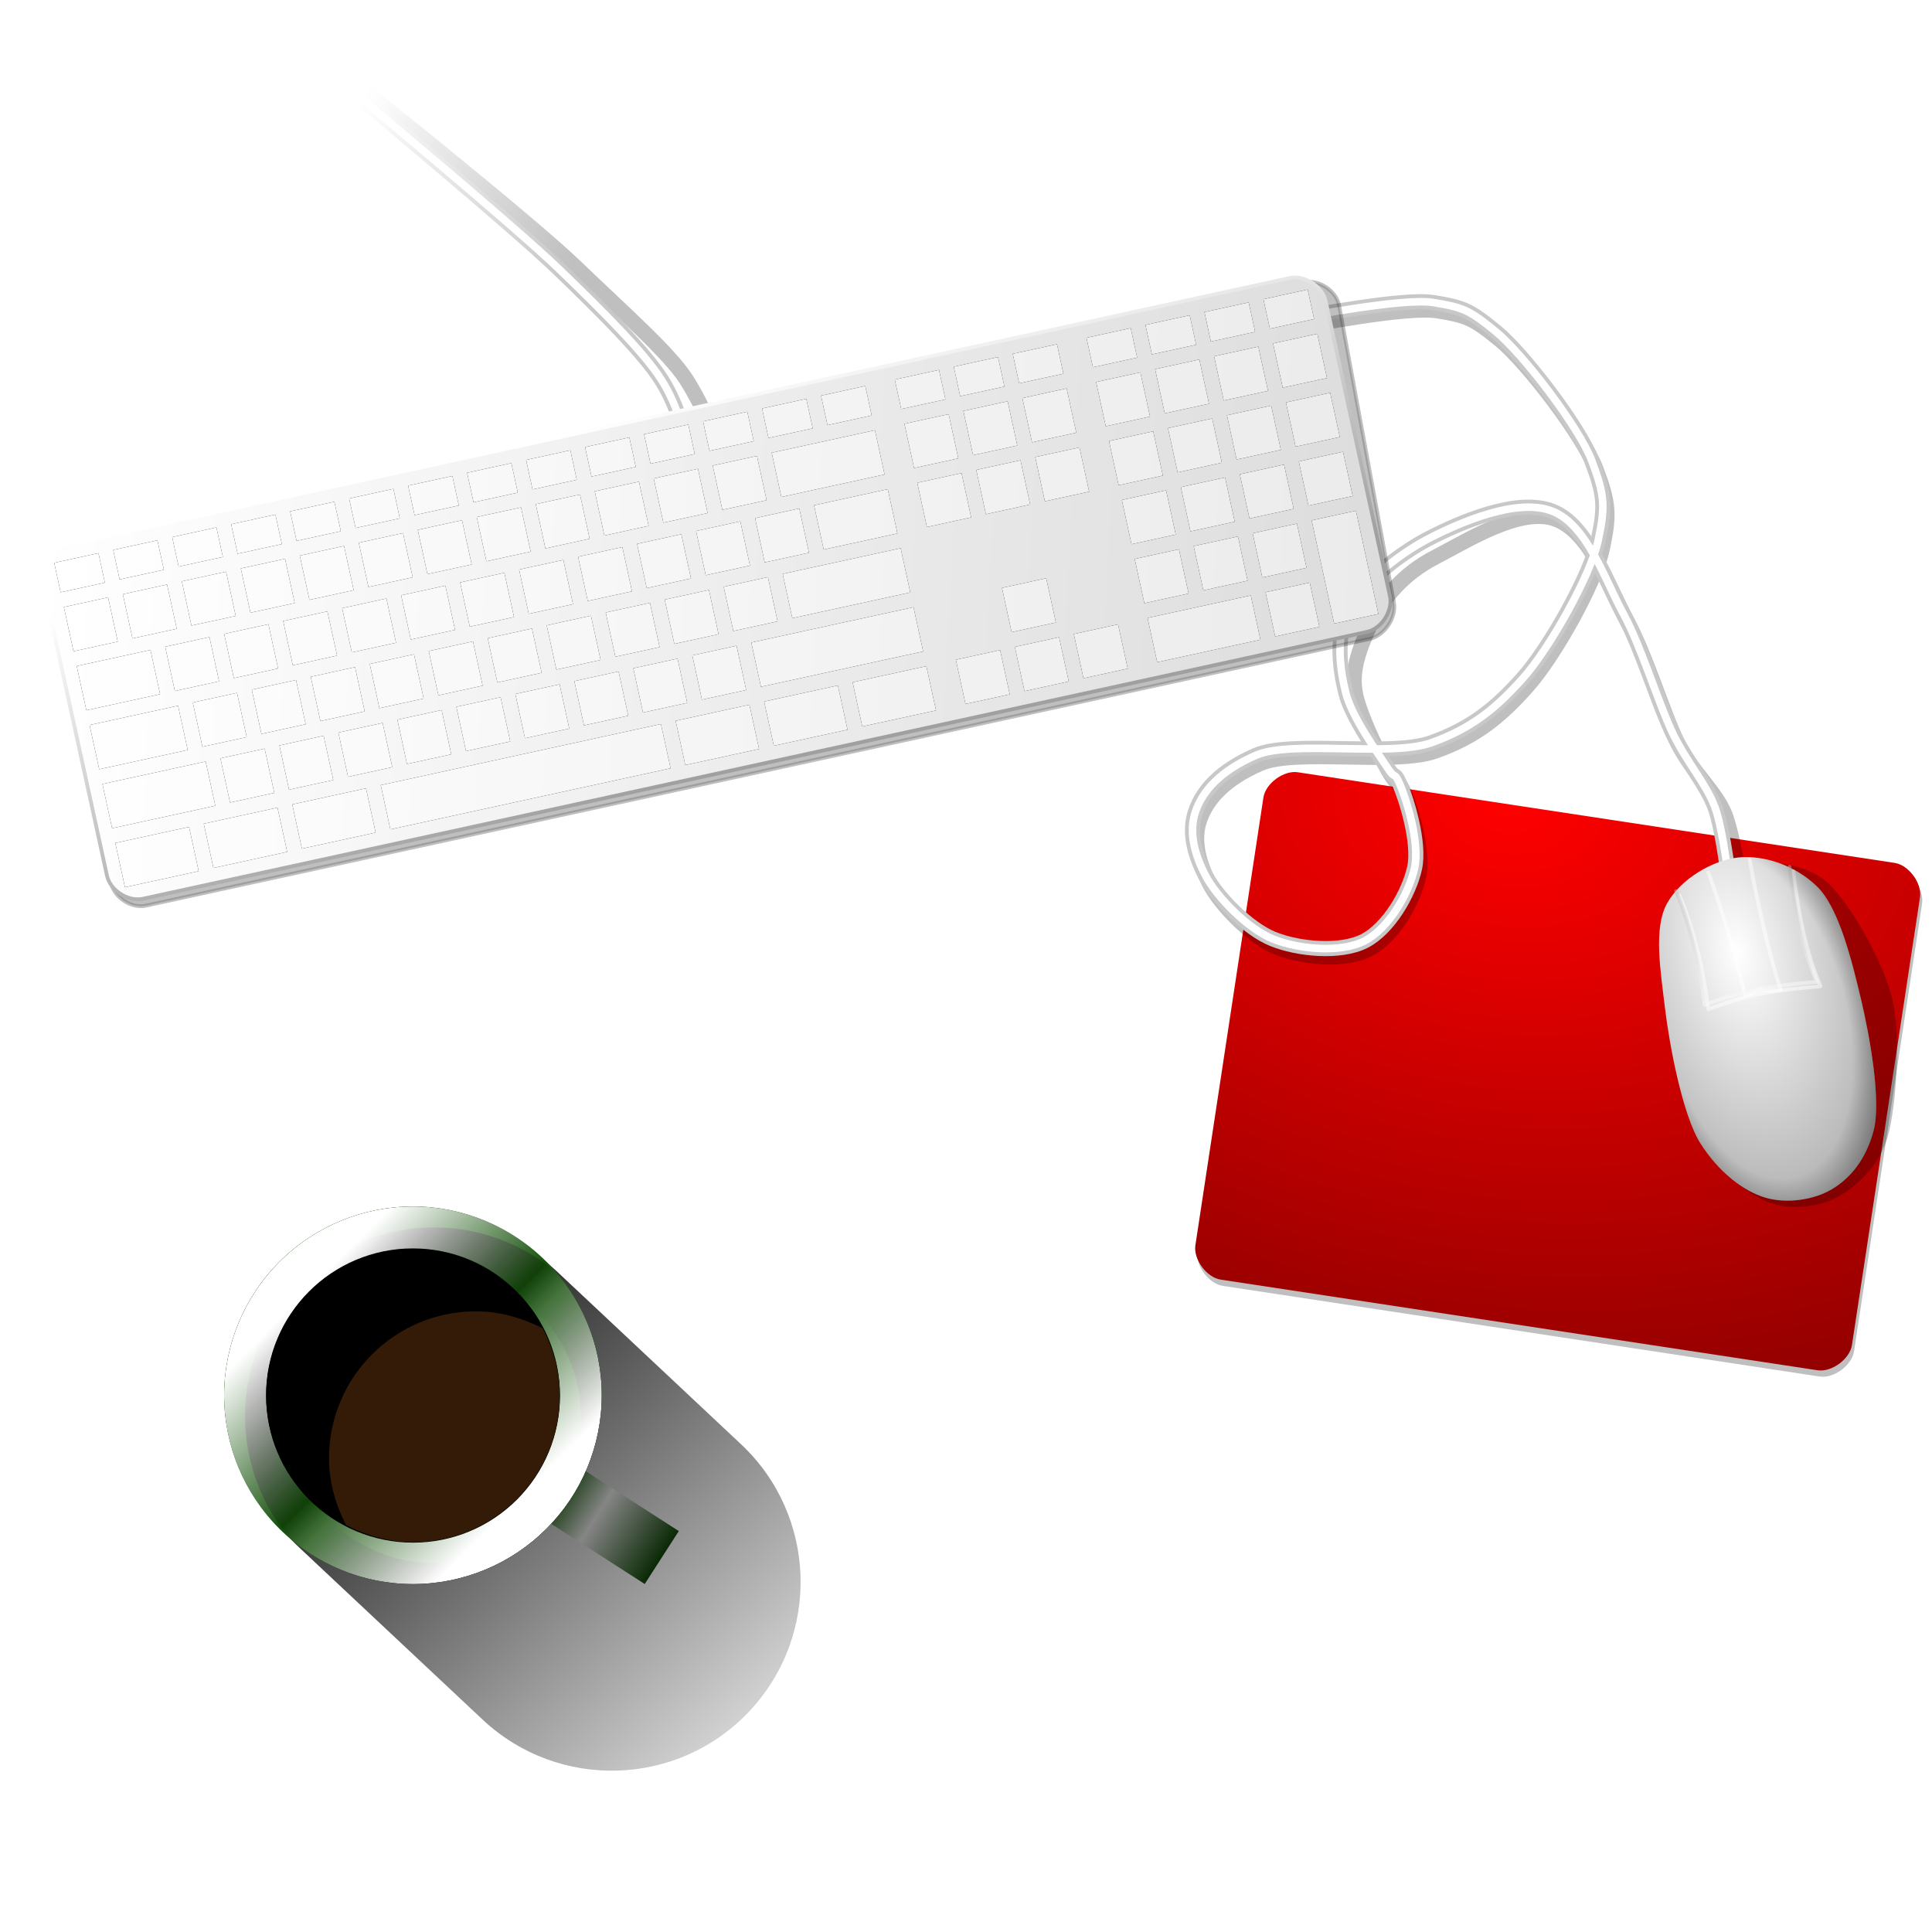 <?xml version="1.0" encoding="UTF-8" standalone="no"?>
<!-- Created with Inkscape (http://www.inkscape.org/) -->
<svg
   xmlns:dc="http://purl.org/dc/elements/1.1/"
   xmlns:cc="http://creativecommons.org/ns#"
   xmlns:rdf="http://www.w3.org/1999/02/22-rdf-syntax-ns#"
   xmlns:svg="http://www.w3.org/2000/svg"
   xmlns="http://www.w3.org/2000/svg"
   xmlns:xlink="http://www.w3.org/1999/xlink"
   xmlns:sodipodi="http://sodipodi.sourceforge.net/DTD/sodipodi-0.dtd"
   xmlns:inkscape="http://www.inkscape.org/namespaces/inkscape"
   width="64px"
   height="64px"
   id="svg2383"
   sodipodi:version="0.32"
   inkscape:version="0.46"
   sodipodi:docname="desktop.svg"
   inkscape:output_extension="org.inkscape.output.svg.inkscape"
   inkscape:export-filename="/home/raster/C/bnw/desktop.png"
   inkscape:export-xdpi="360"
   inkscape:export-ydpi="360">
  <defs
     id="defs2385">
    <linearGradient
       id="linearGradient4485">
      <stop
         style="stop-color:#0c3106;stop-opacity:1;"
         offset="0"
         id="stop4487" />
      <stop
         id="stop4493"
         offset="0.386"
         style="stop-color:#858585;stop-opacity:1;" />
      <stop
         style="stop-color:#0a2905;stop-opacity:1;"
         offset="1"
         id="stop4489" />
    </linearGradient>
    <linearGradient
       inkscape:collect="always"
       id="linearGradient4463">
      <stop
         style="stop-color:#000000;stop-opacity:1;"
         offset="0"
         id="stop4465" />
      <stop
         style="stop-color:#000000;stop-opacity:0;"
         offset="1"
         id="stop4467" />
    </linearGradient>
    <linearGradient
       id="linearGradient4407">
      <stop
         id="stop4409"
         offset="0"
         style="stop-color:#000000;stop-opacity:1;" />
      <stop
         style="stop-color:#000000;stop-opacity:0;"
         offset="0.5"
         id="stop4411" />
      <stop
         id="stop4413"
         offset="1"
         style="stop-color:#000000;stop-opacity:1;" />
    </linearGradient>
    <linearGradient
       id="linearGradient4385">
      <stop
         style="stop-color:#ffffff;stop-opacity:1;"
         offset="0"
         id="stop4387" />
      <stop
         id="stop4393"
         offset="0.5"
         style="stop-color:#ffffff;stop-opacity:0;" />
      <stop
         style="stop-color:#ffffff;stop-opacity:1;"
         offset="1"
         id="stop4389" />
    </linearGradient>
    <linearGradient
       id="linearGradient4366">
      <stop
         id="stop4368"
         offset="0"
         style="stop-color:#000000;stop-opacity:0;" />
      <stop
         style="stop-color:#000000;stop-opacity:0;"
         offset="0.527"
         id="stop4374" />
      <stop
         id="stop4370"
         offset="1"
         style="stop-color:#000000;stop-opacity:1;" />
    </linearGradient>
    <linearGradient
       id="linearGradient4334">
      <stop
         style="stop-color:#ffffff;stop-opacity:0;"
         offset="0"
         id="stop4336" />
      <stop
         style="stop-color:#ffffff;stop-opacity:1;"
         offset="1"
         id="stop4338" />
    </linearGradient>
    <linearGradient
       id="linearGradient4304">
      <stop
         style="stop-color:#ffffff;stop-opacity:1;"
         offset="0"
         id="stop4306" />
      <stop
         style="stop-color:#ffffff;stop-opacity:0;"
         offset="0.75"
         id="stop4314" />
      <stop
         style="stop-color:#ffffff;stop-opacity:0;"
         offset="1"
         id="stop4308" />
    </linearGradient>
    <linearGradient
       id="linearGradient4284">
      <stop
         style="stop-color:#ff0000;stop-opacity:1;"
         offset="0"
         id="stop4286" />
      <stop
         style="stop-color:#8a0000;stop-opacity:1;"
         offset="1"
         id="stop4288" />
    </linearGradient>
    <linearGradient
       id="linearGradient4268">
      <stop
         id="stop4270"
         offset="0"
         style="stop-color:#ffffff;stop-opacity:1;" />
      <stop
         id="stop4272"
         offset="1"
         style="stop-color:#000000;stop-opacity:1" />
    </linearGradient>
    <linearGradient
       id="linearGradient4234">
      <stop
         style="stop-color:#ffffff;stop-opacity:1;"
         offset="0"
         id="stop4236" />
      <stop
         style="stop-color:#000000;stop-opacity:0.498"
         offset="1"
         id="stop4238" />
    </linearGradient>
    <linearGradient
       id="linearGradient4222">
      <stop
         style="stop-color:#ffffff;stop-opacity:1;"
         offset="0"
         id="stop4224" />
      <stop
         style="stop-color:#a0a0a0;stop-opacity:1;"
         offset="1"
         id="stop4226" />
    </linearGradient>
    <linearGradient
       id="linearGradient4176">
      <stop
         style="stop-color:#ffffff;stop-opacity:1;"
         offset="0"
         id="stop4178" />
      <stop
         style="stop-color:#a0a0a0;stop-opacity:1;"
         offset="1"
         id="stop4180" />
    </linearGradient>
    <linearGradient
       id="linearGradient4168">
      <stop
         style="stop-color:#ffffff;stop-opacity:1;"
         offset="0"
         id="stop4170" />
      <stop
         style="stop-color:#ebebeb;stop-opacity:1;"
         offset="1"
         id="stop4172" />
    </linearGradient>
    <linearGradient
       id="linearGradient3523">
      <stop
         style="stop-color:#ffffff;stop-opacity:1;"
         offset="0"
         id="stop3525" />
      <stop
         style="stop-color:#dcdcdc;stop-opacity:1;"
         offset="1"
         id="stop3527" />
    </linearGradient>
    <inkscape:perspective
       sodipodi:type="inkscape:persp3d"
       inkscape:vp_x="0 : 32 : 1"
       inkscape:vp_y="0 : 1000 : 0"
       inkscape:vp_z="64 : 32 : 1"
       inkscape:persp3d-origin="32 : 21.333333 : 1"
       id="perspective2391" />
    <inkscape:perspective
       id="perspective2459"
       inkscape:persp3d-origin="372.04724 : 350.78739 : 1"
       inkscape:vp_z="744.09448 : 526.18109 : 1"
       inkscape:vp_y="0 : 1000 : 0"
       inkscape:vp_x="0 : 526.18109 : 1"
       sodipodi:type="inkscape:persp3d" />
    <filter
       inkscape:collect="always"
       id="filter3262">
      <feGaussianBlur
         inkscape:collect="always"
         stdDeviation="0.202"
         id="feGaussianBlur3264" />
    </filter>
    <filter
       inkscape:collect="always"
       id="filter3272">
      <feGaussianBlur
         inkscape:collect="always"
         stdDeviation="0.182"
         id="feGaussianBlur3274" />
    </filter>
    <filter
       inkscape:collect="always"
       id="filter3282">
      <feGaussianBlur
         inkscape:collect="always"
         stdDeviation="0.058"
         id="feGaussianBlur3284" />
    </filter>
    <linearGradient
       inkscape:collect="always"
       xlink:href="#linearGradient3523"
       id="linearGradient3529"
       x1="2"
       y1="35"
       x2="45.5"
       y2="47"
       gradientUnits="userSpaceOnUse" />
    <filter
       inkscape:collect="always"
       id="filter4164">
      <feGaussianBlur
         inkscape:collect="always"
         stdDeviation="0.067"
         id="feGaussianBlur4166" />
    </filter>
    <linearGradient
       inkscape:collect="always"
       xlink:href="#linearGradient4168"
       id="linearGradient4174"
       x1="2.5"
       y1="35.5"
       x2="45"
       y2="46.5"
       gradientUnits="userSpaceOnUse" />
    <linearGradient
       inkscape:collect="always"
       xlink:href="#linearGradient4176"
       id="linearGradient4182"
       x1="19.5"
       y1="35"
       x2="21"
       y2="47"
       gradientUnits="userSpaceOnUse" />
    <filter
       inkscape:collect="always"
       id="filter4192">
      <feGaussianBlur
         inkscape:collect="always"
         stdDeviation="0.279"
         id="feGaussianBlur4194" />
    </filter>
    <linearGradient
       inkscape:collect="always"
       xlink:href="#linearGradient3523"
       id="linearGradient4202"
       gradientUnits="userSpaceOnUse"
       x1="2"
       y1="35"
       x2="45.5"
       y2="47" />
    <linearGradient
       inkscape:collect="always"
       xlink:href="#linearGradient4176"
       id="linearGradient4204"
       gradientUnits="userSpaceOnUse"
       x1="19.5"
       y1="35"
       x2="21"
       y2="47" />
    <linearGradient
       inkscape:collect="always"
       xlink:href="#linearGradient4168"
       id="linearGradient4206"
       gradientUnits="userSpaceOnUse"
       x1="2.5"
       y1="35.5"
       x2="45"
       y2="46.5" />
    <filter
       inkscape:collect="always"
       id="filter4208">
      <feGaussianBlur
         inkscape:collect="always"
         stdDeviation="0.05"
         id="feGaussianBlur4210" />
    </filter>
    <filter
       inkscape:collect="always"
       id="filter4218"
       x="-0.15"
       width="1.3"
       y="-0.1"
       height="1.2">
      <feGaussianBlur
         inkscape:collect="always"
         stdDeviation="0.475"
         id="feGaussianBlur4220" />
    </filter>
    <radialGradient
       inkscape:collect="always"
       xlink:href="#linearGradient4222"
       id="radialGradient4228"
       cx="57.588"
       cy="32.466"
       fx="57.588"
       fy="32.466"
       r="3.597"
       gradientTransform="matrix(0.612,2.919,-1.541,0.323,72.351,-147.05)"
       gradientUnits="userSpaceOnUse" />
    <linearGradient
       inkscape:collect="always"
       xlink:href="#linearGradient4234"
       id="linearGradient4242"
       x1="60.248"
       y1="32.71"
       x2="56.753"
       y2="16.851"
       gradientUnits="userSpaceOnUse" />
    <radialGradient
       inkscape:collect="always"
       xlink:href="#linearGradient4284"
       id="radialGradient4290"
       cx="26"
       cy="30.5"
       fx="26"
       fy="30.5"
       r="11"
       gradientTransform="matrix(1.7705402e-7,1.909,-2.727,1.4118132e-7,109.182,-16.636)"
       gradientUnits="userSpaceOnUse" />
    <radialGradient
       inkscape:collect="always"
       xlink:href="#linearGradient4284"
       id="radialGradient4294"
       gradientUnits="userSpaceOnUse"
       gradientTransform="matrix(-0.287,1.887,-2.696,-0.41,139.604,-9.948)"
       cx="26"
       cy="30.5"
       fx="26"
       fy="30.5"
       r="11" />
    <filter
       inkscape:collect="always"
       id="filter4298">
      <feGaussianBlur
         inkscape:collect="always"
         stdDeviation="0.11"
         id="feGaussianBlur4300" />
    </filter>
    <radialGradient
       inkscape:collect="always"
       xlink:href="#linearGradient4304"
       id="radialGradient4310"
       cx="32"
       cy="32"
       fx="32"
       fy="32"
       r="32"
       gradientUnits="userSpaceOnUse" />
    <filter
       inkscape:collect="always"
       id="filter4328"
       x="-0.18"
       width="1.36"
       y="-0.18"
       height="1.36">
      <feGaussianBlur
         inkscape:collect="always"
         stdDeviation="4.8"
         id="feGaussianBlur4330" />
    </filter>
    <linearGradient
       inkscape:collect="always"
       xlink:href="#linearGradient4334"
       id="linearGradient4340"
       x1="10"
       y1="2"
       x2="17"
       y2="9"
       gradientUnits="userSpaceOnUse" />
    <linearGradient
       inkscape:collect="always"
       xlink:href="#linearGradient4334"
       id="linearGradient4348"
       gradientUnits="userSpaceOnUse"
       x1="10"
       y1="2"
       x2="17"
       y2="9" />
    <linearGradient
       inkscape:collect="always"
       xlink:href="#linearGradient4334"
       id="linearGradient4356"
       gradientUnits="userSpaceOnUse"
       x1="10"
       y1="2"
       x2="17"
       y2="9"
       gradientTransform="matrix(0.875,0,0,0.929,3.25,1.143)" />
    <linearGradient
       inkscape:collect="always"
       xlink:href="#linearGradient4334"
       id="linearGradient4362"
       gradientUnits="userSpaceOnUse"
       gradientTransform="matrix(0.875,0,0,0.929,3.25,1.143)"
       x1="10"
       y1="2"
       x2="17"
       y2="9" />
    <mask
       maskUnits="userSpaceOnUse"
       id="mask4358">
      <rect
         style="opacity:1;fill:url(#linearGradient4362);fill-opacity:1;stroke:none;stroke-width:0.125;stroke-linecap:round;stroke-linejoin:round;stroke-miterlimit:4;stroke-dasharray:none;stroke-opacity:1"
         id="rect4360"
         width="14"
         height="13"
         x="12"
         y="3" />
    </mask>
    <radialGradient
       inkscape:collect="always"
       xlink:href="#linearGradient4366"
       id="radialGradient4372"
       gradientUnits="userSpaceOnUse"
       gradientTransform="matrix(0.716,2.799,-1.557,0.399,66.899,-142.75)"
       cx="58.403"
       cy="32.497"
       fx="58.403"
       fy="32.497"
       r="3.597" />
    <linearGradient
       inkscape:collect="always"
       xlink:href="#linearGradient4385"
       id="linearGradient4391"
       x1="20.5"
       y1="73.5"
       x2="25.5"
       y2="78.5"
       gradientUnits="userSpaceOnUse"
       gradientTransform="translate(5.5,-0.5)" />
    <filter
       inkscape:collect="always"
       id="filter4395">
      <feGaussianBlur
         inkscape:collect="always"
         stdDeviation="0.225"
         id="feGaussianBlur4397" />
    </filter>
    <linearGradient
       inkscape:collect="always"
       xlink:href="#linearGradient4407"
       id="linearGradient4405"
       gradientUnits="userSpaceOnUse"
       gradientTransform="translate(6,0)"
       x1="20.5"
       y1="73.5"
       x2="25.5"
       y2="78.5" />
    <filter
       inkscape:collect="always"
       id="filter4422">
      <feGaussianBlur
         inkscape:collect="always"
         stdDeviation="0.138"
         id="feGaussianBlur4424" />
    </filter>
    <clipPath
       clipPathUnits="userSpaceOnUse"
       id="clipPath4430">
      <path
         transform="matrix(0.778,0,0,0.778,18.778,37.778)"
         sodipodi:type="arc"
         style="opacity:1;fill:#180c03;fill-opacity:1;stroke:none;stroke-width:0.125;stroke-linecap:round;stroke-linejoin:round;stroke-miterlimit:4;stroke-dasharray:none;stroke-opacity:1"
         id="path4432"
         sodipodi:cx="12.5"
         sodipodi:cy="48.5"
         sodipodi:rx="4.5"
         sodipodi:ry="4.5"
         d="M 17,48.5 A 4.5,4.5 0 1 1 8,48.5 A 4.5,4.5 0 1 1 17,48.5 z" />
    </clipPath>
    <clipPath
       clipPathUnits="userSpaceOnUse"
       id="clipPath4444">
      <path
         transform="translate(16,27)"
         d="M 17,48.5 A 4.5,4.5 0 1 1 8,48.5 A 4.5,4.5 0 1 1 17,48.5 z"
         sodipodi:ry="4.5"
         sodipodi:rx="4.5"
         sodipodi:cy="48.5"
         sodipodi:cx="12.5"
         id="path4446"
         style="opacity:1;fill:#14500a;fill-opacity:1;stroke:none;stroke-width:0.125;stroke-linecap:round;stroke-linejoin:round;stroke-miterlimit:4;stroke-dasharray:none;stroke-opacity:1"
         sodipodi:type="arc" />
    </clipPath>
    <linearGradient
       inkscape:collect="always"
       xlink:href="#linearGradient4463"
       id="linearGradient4469"
       x1="26"
       y1="73"
       x2="38"
       y2="86"
       gradientUnits="userSpaceOnUse" />
    <filter
       inkscape:collect="always"
       id="filter4479">
      <feGaussianBlur
         inkscape:collect="always"
         stdDeviation="0.331"
         id="feGaussianBlur4481" />
    </filter>
    <linearGradient
       inkscape:collect="always"
       xlink:href="#linearGradient4485"
       id="linearGradient4491"
       x1="37.5"
       y1="74.75"
       x2="40.5"
       y2="74.75"
       gradientUnits="userSpaceOnUse"
       gradientTransform="translate(31.396,-26.627)" />
    <linearGradient
       inkscape:collect="always"
       xlink:href="#linearGradient4463"
       id="linearGradient4506"
       gradientUnits="userSpaceOnUse"
       x1="26"
       y1="73"
       x2="38"
       y2="86" />
    <linearGradient
       inkscape:collect="always"
       xlink:href="#linearGradient4485"
       id="linearGradient4508"
       gradientUnits="userSpaceOnUse"
       gradientTransform="translate(31.396,-26.627)"
       x1="37.5"
       y1="74.75"
       x2="40.5"
       y2="74.75" />
    <linearGradient
       inkscape:collect="always"
       xlink:href="#linearGradient4407"
       id="linearGradient4510"
       gradientUnits="userSpaceOnUse"
       gradientTransform="translate(6,0)"
       x1="20.5"
       y1="73.5"
       x2="25.5"
       y2="78.5" />
    <linearGradient
       inkscape:collect="always"
       xlink:href="#linearGradient4385"
       id="linearGradient4512"
       gradientUnits="userSpaceOnUse"
       gradientTransform="translate(5.5,-0.5)"
       x1="20.5"
       y1="73.5"
       x2="25.5"
       y2="78.5" />
  </defs>
  <sodipodi:namedview
     id="base"
     pagecolor="#254a4d"
     bordercolor="#666666"
     borderopacity="1.0"
     inkscape:pageopacity="0"
     inkscape:pageshadow="2"
     inkscape:zoom="14.46875"
     inkscape:cx="20.596112"
     inkscape:cy="32"
     inkscape:current-layer="layer2"
     showgrid="false"
     inkscape:document-units="px"
     inkscape:grid-bbox="true"
     objecttolerance="10000"
     gridtolerance="10000"
     guidetolerance="10000"
     borderlayer="true"
     inkscape:snap-global="true"
     inkscape:snap-nodes="true"
     inkscape:snap-bbox="true"
     inkscape:window-width="1920"
     inkscape:window-height="1133"
     inkscape:window-x="1600"
     inkscape:window-y="0">
    <inkscape:grid
       type="xygrid"
       id="grid2393"
       visible="true"
       enabled="true"
       spacingx="1px"
       spacingy="1px" />
  </sodipodi:namedview>
  <g
     inkscape:groupmode="layer"
     id="layer2"
     inkscape:label="Main"
     style="display:inline">
    <rect
       style="opacity:1;fill:url(#radialGradient4310);fill-opacity:1;stroke:none;stroke-width:0.125;stroke-linecap:round;stroke-linejoin:round;stroke-miterlimit:4;stroke-dasharray:none;stroke-opacity:1;filter:url(#filter4328)"
       id="rect4302"
       width="64"
       height="64"
       x="-2.3670437e-15"
       y="4.7331618e-18" />
    <path
       sodipodi:nodetypes="czzzzzzzz"
       id="path4296"
       d="M 41.921,26.627 C 41.991,26.161 42.593,25.718 43.06,25.789 L 62.833,28.793 C 63.299,28.863 63.742,29.465 63.671,29.931 L 61.418,44.761 C 61.348,45.227 60.746,45.671 60.28,45.6 L 40.506,42.596 C 40.04,42.525 39.597,41.923 39.668,41.457 L 41.921,26.627 z"
       style="opacity:0.5;fill:#000000;fill-opacity:1;stroke:none;stroke-width:0.125;stroke-linecap:round;stroke-linejoin:round;stroke-miterlimit:4;stroke-dasharray:none;stroke-opacity:1;filter:url(#filter4298)" />
    <path
       style="opacity:1;fill:url(#radialGradient4294);fill-opacity:1;stroke:none;stroke-width:0.125;stroke-linecap:round;stroke-linejoin:round;stroke-miterlimit:4;stroke-dasharray:none;stroke-opacity:1"
       d="M 41.852,26.42 C 41.922,25.954 42.524,25.511 42.99,25.582 L 62.764,28.585 C 63.23,28.656 63.673,29.258 63.602,29.724 L 61.349,44.554 C 61.278,45.02 60.677,45.463 60.21,45.392 L 40.437,42.389 C 39.971,42.318 39.528,41.716 39.599,41.25 L 41.852,26.42 z"
       id="path4282"
       sodipodi:nodetypes="czzzzzzzz" />
    <path
       sodipodi:nodetypes="czzzzzzzzz"
       id="path4212"
       d="M 57.849,28.613 C 57.014,28.706 55.956,29.314 55.499,30.134 C 55.042,30.954 55.287,32.383 55.43,33.59 C 55.573,34.796 56.008,37.139 56.605,38.082 C 57.202,39.025 58.024,39.666 58.747,39.879 C 59.47,40.092 60.365,39.956 60.959,39.603 C 61.553,39.249 62.286,38.576 62.549,37.598 C 62.812,36.62 62.977,34.329 62.687,33.106 C 62.397,31.883 61.341,30.02 60.613,29.305 C 59.885,28.589 58.683,28.521 57.849,28.613 z"
       style="opacity:0.5;fill:#000000;fill-opacity:1;stroke:none;stroke-width:0.5;stroke-linecap:round;stroke-linejoin:round;stroke-miterlimit:4;stroke-dasharray:none;stroke-opacity:1;filter:url(#filter4218)" />
    <path
       sodipodi:nodetypes="cssssssssssssssssssssss"
       id="path3246"
       d="M 43.197,10.782 C 43.404,10.782 46.623,10.133 47.62,10.298 C 48.617,10.463 48.807,10.543 49.693,11.266 C 50.579,11.989 52.453,14.431 52.873,15.551 C 53.292,16.67 53.325,17.028 53.08,18.177 C 52.835,19.326 51.482,21.74 50.592,22.739 C 49.702,23.737 48.899,24.401 47.551,24.881 C 46.203,25.362 42.922,24.784 41.745,25.296 C 40.568,25.808 39.98,26.466 39.741,27.162 C 39.502,27.858 39.72,28.616 40.086,29.305 C 40.453,29.993 41.455,31.033 42.298,31.378 C 43.141,31.723 44.541,31.856 45.339,31.447 C 46.137,31.038 46.815,29.869 46.998,29.028 C 47.181,28.187 46.722,26.745 46.514,26.263 C 46.306,25.782 46.388,26.156 46.099,25.711 C 45.811,25.265 45.123,23.892 44.924,23.084 C 44.726,22.277 45.011,21.526 45.408,20.665 C 45.805,19.805 46.51,18.988 47.551,18.454 C 48.591,17.92 50.401,16.755 51.559,17.21 C 52.718,17.664 53.301,19.482 53.909,20.596 C 54.517,21.71 55.098,23.645 55.568,24.605 C 56.038,25.564 56.877,26.255 57.158,27.024 C 57.439,27.792 57.711,29.65 57.711,29.65"
       style="opacity:0.5;fill:none;fill-opacity:1;stroke:#000000;stroke-width:0.5;stroke-linecap:round;stroke-linejoin:round;stroke-miterlimit:4;stroke-dasharray:none;stroke-opacity:1;filter:url(#filter3262)" />
    <path
       style="opacity:1;fill:none;fill-opacity:1;stroke:#c8c8c8;stroke-width:0.5;stroke-linecap:round;stroke-linejoin:round;stroke-miterlimit:4;stroke-dasharray:none;stroke-opacity:1"
       d="M 43.058,10.505 C 43.266,10.505 46.485,9.857 47.482,10.022 C 48.479,10.186 48.669,10.266 49.555,10.989 C 50.441,11.712 52.315,14.155 52.734,15.274 C 53.154,16.394 53.187,16.752 52.942,17.901 C 52.697,19.049 51.344,21.464 50.454,22.462 C 49.563,23.46 48.76,24.124 47.413,24.605 C 46.065,25.085 42.784,24.507 41.607,25.019 C 40.43,25.532 39.842,26.189 39.603,26.886 C 39.364,27.582 39.582,28.339 39.948,29.028 C 40.315,29.717 41.317,30.757 42.16,31.102 C 43.003,31.446 44.403,31.579 45.201,31.171 C 45.998,30.762 46.677,29.593 46.86,28.752 C 47.042,27.91 46.584,26.469 46.376,25.987 C 46.167,25.506 46.25,25.879 45.961,25.434 C 45.672,24.989 44.777,23.753 44.579,22.946 C 44.381,22.139 44.251,21.111 44.648,20.251 C 45.045,19.39 46.303,18.366 47.343,17.832 C 48.384,17.298 50.262,16.479 51.421,16.933 C 52.58,17.387 53.163,19.206 53.771,20.32 C 54.379,21.434 54.959,23.369 55.43,24.328 C 55.9,25.288 56.531,25.979 56.812,26.747 C 57.093,27.516 57.296,29.374 57.296,29.374"
       id="path3242"
       sodipodi:nodetypes="czzzzzzzzzzzzzzzzzzzzzz" />
    <path
       sodipodi:nodetypes="czzzzzzzzzzzzzzzzzzzzzz"
       id="path3248"
       d="M 43.058,10.505 C 43.266,10.505 46.485,9.857 47.482,10.022 C 48.479,10.186 48.669,10.266 49.555,10.989 C 50.441,11.712 52.315,14.155 52.734,15.274 C 53.154,16.394 53.187,16.752 52.942,17.901 C 52.697,19.049 51.344,21.464 50.454,22.462 C 49.563,23.46 48.76,24.124 47.413,24.605 C 46.065,25.085 42.784,24.507 41.607,25.019 C 40.43,25.532 39.842,26.189 39.603,26.886 C 39.364,27.582 39.582,28.339 39.948,29.028 C 40.315,29.717 41.317,30.757 42.16,31.102 C 43.003,31.446 44.403,31.579 45.201,31.171 C 45.998,30.762 46.677,29.593 46.86,28.752 C 47.042,27.91 46.584,26.469 46.376,25.987 C 46.167,25.506 46.25,25.879 45.961,25.434 C 45.672,24.989 44.777,23.753 44.579,22.946 C 44.381,22.139 44.251,21.111 44.648,20.251 C 45.045,19.39 46.303,18.366 47.343,17.832 C 48.384,17.298 50.262,16.479 51.421,16.933 C 52.58,17.387 53.163,19.206 53.771,20.32 C 54.379,21.434 54.959,23.369 55.43,24.328 C 55.9,25.288 56.531,25.979 56.812,26.747 C 57.093,27.516 57.296,29.374 57.296,29.374"
       style="opacity:1;fill:none;fill-opacity:1;stroke:#ffffff;stroke-width:0.25;stroke-linecap:round;stroke-linejoin:round;stroke-miterlimit:4;stroke-dasharray:none;stroke-opacity:1;filter:url(#filter4208)" />
    <g
       id="g3286"
       mask="url(#mask4358)">
      <path
         style="opacity:0.5;fill:none;fill-opacity:1;stroke:#000000;stroke-width:0.5;stroke-linecap:round;stroke-linejoin:round;stroke-miterlimit:4;stroke-dasharray:none;stroke-opacity:1;filter:url(#filter3272)"
         d="M 23.706,14.514 C 23.706,14.514 23.303,13.465 22.739,12.579 C 22.175,11.692 20.598,10.316 19.076,8.847 C 17.553,7.378 12.026,2.972 12.026,2.972"
         id="path3266"
         sodipodi:nodetypes="czzz" />
      <path
         sodipodi:nodetypes="czzz"
         id="path2470"
         d="M 22.67,14.445 C 22.67,14.445 22.473,13.465 21.909,12.579 C 21.345,11.692 20.045,10.385 18.523,8.916 C 17,7.447 11.611,2.972 11.611,2.972"
         style="opacity:1;fill:none;fill-opacity:1;stroke:#c8c8c8;stroke-width:0.5;stroke-linecap:round;stroke-linejoin:round;stroke-miterlimit:4;stroke-dasharray:none;stroke-opacity:1" />
      <path
         style="opacity:1;fill:none;fill-opacity:1;stroke:#ffffff;stroke-width:0.25;stroke-linecap:round;stroke-linejoin:round;stroke-miterlimit:4;stroke-dasharray:none;stroke-opacity:1;filter:url(#filter3282)"
         d="M 22.67,14.445 C 22.67,14.445 22.473,13.465 21.909,12.579 C 21.345,11.692 20.045,10.385 18.523,8.916 C 17,7.447 11.611,2.972 11.611,2.972"
         id="path3276"
         sodipodi:nodetypes="czzz" />
    </g>
    <g
       id="g4196"
       transform="matrix(0.977,-0.213,0.213,0.977,-8.208,-15.507)">
      <path
         transform="matrix(1,0,-3.2244989e-2,1,1.33,0)"
         style="opacity:0.5;fill:#000000;fill-opacity:1;stroke:#000000;stroke-width:0.125;stroke-linecap:round;stroke-linejoin:round;stroke-miterlimit:4;stroke-dasharray:none;stroke-opacity:1;filter:url(#filter4192)"
         d="M 2.244,36.244 C 2.244,35.744 2.744,35.244 3.244,35.244 L 44.744,35.244 C 45.244,35.244 45.744,35.744 45.744,36.244 L 45.744,46.244 C 45.744,46.744 45.244,47.244 44.744,47.244 L 3.244,47.244 C 2.744,47.244 2.244,46.744 2.244,46.244 L 2.244,36.244 z"
         id="path4186"
         sodipodi:nodetypes="ccccccccc" />
      <path
         sodipodi:nodetypes="ccccccccc"
         id="path3293"
         d="M 2,36 C 2,35.5 2.5,35 3,35 L 44.5,35 C 45,35 45.5,35.5 45.5,36 L 45.5,46 C 45.5,46.5 45,47 44.5,47 L 3,47 C 2.5,47 2,46.5 2,46 L 2,36 z"
         style="opacity:1;fill:url(#linearGradient4202);fill-opacity:1;stroke:url(#linearGradient4204);stroke-width:0.125;stroke-linecap:round;stroke-linejoin:round;stroke-miterlimit:4;stroke-dasharray:none;stroke-opacity:1" />
      <path
         id="rect3295"
         d="M 2.5,35.5 L 2.5,36.5 L 4,36.5 L 4,35.5 L 2.5,35.5 z M 4.5,35.5 L 4.5,36.5 L 6,36.5 L 6,35.5 L 4.5,35.5 z M 6.5,35.5 L 6.5,36.5 L 8,36.5 L 8,35.5 L 6.5,35.5 z M 8.5,35.5 L 8.5,36.5 L 10,36.5 L 10,35.5 L 8.5,35.5 z M 10.5,35.5 L 10.5,36.5 L 12,36.5 L 12,35.5 L 10.5,35.5 z M 12.5,35.5 L 12.5,36.5 L 14,36.5 L 14,35.5 L 12.5,35.5 z M 14.5,35.5 L 14.5,36.5 L 16,36.5 L 16,35.5 L 14.5,35.5 z M 16.5,35.5 L 16.5,36.5 L 18,36.5 L 18,35.5 L 16.5,35.5 z M 18.5,35.5 L 18.5,36.5 L 20,36.5 L 20,35.5 L 18.5,35.5 z M 20.5,35.5 L 20.5,36.5 L 22,36.5 L 22,35.5 L 20.5,35.5 z M 22.5,35.5 L 22.5,36.5 L 24,36.5 L 24,35.5 L 22.5,35.5 z M 24.5,35.5 L 24.5,36.5 L 26,36.5 L 26,35.5 L 24.5,35.5 z M 26.5,35.5 L 26.5,36.5 L 28,36.5 L 28,35.5 L 26.5,35.5 z M 28.5,35.5 L 28.5,36.5 L 30,36.5 L 30,35.5 L 28.5,35.5 z M 31,35.5 L 31,36.5 L 32.5,36.5 L 32.5,35.5 L 31,35.5 z M 33,35.5 L 33,36.5 L 34.5,36.5 L 34.5,35.5 L 33,35.5 z M 35,35.5 L 35,36.5 L 36.5,36.5 L 36.5,35.5 L 35,35.5 z M 37.5,35.5 L 37.5,36.5 L 39,36.5 L 39,35.5 L 37.5,35.5 z M 39.5,35.5 L 39.5,36.5 L 41,36.5 L 41,35.5 L 39.5,35.5 z M 41.5,35.5 L 41.5,36.5 L 43,36.5 L 43,35.5 L 41.5,35.5 z M 43.5,35.5 L 43.5,36.5 L 45,36.5 L 45,35.5 L 43.5,35.5 z M 2.5,37 L 2.5,38.5 L 4,38.5 L 4,37 L 2.5,37 z M 4.5,37 L 4.5,38.5 L 6,38.5 L 6,37 L 4.5,37 z M 6.5,37 L 6.5,38.5 L 8,38.5 L 8,37 L 6.5,37 z M 8.5,37 L 8.5,38.5 L 10,38.5 L 10,37 L 8.5,37 z M 10.5,37 L 10.5,38.5 L 12,38.5 L 12,37 L 10.5,37 z M 12.5,37 L 12.5,38.5 L 14,38.5 L 14,37 L 12.5,37 z M 14.5,37 L 14.5,38.5 L 16,38.5 L 16,37 L 14.5,37 z M 16.5,37 L 16.5,38.5 L 18,38.5 L 18,37 L 16.5,37 z M 18.5,37 L 18.5,38.5 L 20,38.5 L 20,37 L 18.5,37 z M 20.5,37 L 20.5,38.5 L 22,38.5 L 22,37 L 20.5,37 z M 22.5,37 L 22.5,38.5 L 24,38.5 L 24,37 L 22.5,37 z M 24.5,37 L 24.5,38.5 L 26,38.5 L 26,37 L 24.5,37 z M 26.5,37 L 26.5,38.5 L 30,38.5 L 30,37 L 26.5,37 z M 31,37 L 31,38.5 L 32.5,38.5 L 32.5,37 L 31,37 z M 33,37 L 33,38.5 L 34.5,38.5 L 34.5,37 L 33,37 z M 35,37 L 35,38.5 L 36.5,38.5 L 36.5,37 L 35,37 z M 37.5,37 L 37.5,38.5 L 39,38.5 L 39,37 L 37.5,37 z M 39.5,37 L 39.5,38.5 L 41,38.5 L 41,37 L 39.5,37 z M 41.5,37 L 41.5,38.5 L 43,38.5 L 43,37 L 41.5,37 z M 43.5,37 L 43.5,38.5 L 45,38.5 L 45,37 L 43.5,37 z M 2.5,39 L 2.5,40.5 L 5,40.5 L 5,39 L 2.5,39 z M 5.5,39 L 5.5,40.5 L 7,40.5 L 7,39 L 5.5,39 z M 7.5,39 L 7.5,40.5 L 9,40.5 L 9,39 L 7.5,39 z M 9.5,39 L 9.5,40.5 L 11,40.5 L 11,39 L 9.5,39 z M 11.5,39 L 11.5,40.5 L 13,40.5 L 13,39 L 11.5,39 z M 13.5,39 L 13.5,40.5 L 15,40.5 L 15,39 L 13.5,39 z M 15.5,39 L 15.5,40.5 L 17,40.5 L 17,39 L 15.5,39 z M 17.5,39 L 17.5,40.5 L 19,40.5 L 19,39 L 17.5,39 z M 19.5,39 L 19.5,40.5 L 21,40.5 L 21,39 L 19.5,39 z M 21.5,39 L 21.5,40.5 L 23,40.5 L 23,39 L 21.5,39 z M 23.5,39 L 23.5,40.5 L 25,40.5 L 25,39 L 23.5,39 z M 25.5,39 L 25.5,40.5 L 27,40.5 L 27,39 L 25.5,39 z M 27.5,39 L 27.5,40.5 L 30,40.5 L 30,39 L 27.5,39 z M 31,39 L 31,40.5 L 32.5,40.5 L 32.5,39 L 31,39 z M 33,39 L 33,40.5 L 34.5,40.5 L 34.5,39 L 33,39 z M 35,39 L 35,40.5 L 36.5,40.5 L 36.5,39 L 35,39 z M 37.5,39 L 37.5,40.5 L 39,40.5 L 39,39 L 37.5,39 z M 39.5,39 L 39.5,40.5 L 41,40.5 L 41,39 L 39.5,39 z M 41.5,39 L 41.5,40.5 L 43,40.5 L 43,39 L 41.5,39 z M 43.5,39 L 43.5,40.5 L 45,40.5 L 45,39 L 43.5,39 z M 2.5,41 L 2.5,42.5 L 5.5,42.5 L 5.5,41 L 2.5,41 z M 6,41 L 6,42.5 L 7.5,42.5 L 7.5,41 L 6,41 z M 8,41 L 8,42.5 L 9.5,42.5 L 9.5,41 L 8,41 z M 10,41 L 10,42.5 L 11.5,42.5 L 11.5,41 L 10,41 z M 12,41 L 12,42.5 L 13.5,42.5 L 13.5,41 L 12,41 z M 14,41 L 14,42.5 L 15.5,42.5 L 15.5,41 L 14,41 z M 16,41 L 16,42.5 L 17.5,42.5 L 17.5,41 L 16,41 z M 18,41 L 18,42.5 L 19.5,42.5 L 19.5,41 L 18,41 z M 20,41 L 20,42.5 L 21.5,42.5 L 21.5,41 L 20,41 z M 22,41 L 22,42.5 L 23.5,42.5 L 23.5,41 L 22,41 z M 24,41 L 24,42.5 L 25.5,42.5 L 25.5,41 L 24,41 z M 26,41 L 26,42.5 L 30,42.5 L 30,41 L 26,41 z M 37.5,41 L 37.5,42.5 L 39,42.5 L 39,41 L 37.5,41 z M 39.5,41 L 39.5,42.5 L 41,42.5 L 41,41 L 39.5,41 z M 41.5,41 L 41.5,42.5 L 43,42.5 L 43,41 L 41.5,41 z M 43.5,41 L 43.5,42.5 L 45,42.5 L 45,41 L 43.5,41 z M 2.5,43 L 2.5,44.5 L 6,44.5 L 6,43 L 2.5,43 z M 6.5,43 L 6.5,44.5 L 8,44.5 L 8,43 L 6.5,43 z M 8.5,43 L 8.5,44.5 L 10,44.5 L 10,43 L 8.5,43 z M 10.5,43 L 10.5,44.5 L 12,44.5 L 12,43 L 10.5,43 z M 12.5,43 L 12.5,44.5 L 14,44.5 L 14,43 L 12.5,43 z M 14.5,43 L 14.5,44.5 L 16,44.5 L 16,43 L 14.5,43 z M 16.5,43 L 16.5,44.5 L 18,44.5 L 18,43 L 16.5,43 z M 18.5,43 L 18.5,44.5 L 20,44.5 L 20,43 L 18.5,43 z M 20.5,43 L 20.5,44.5 L 22,44.5 L 22,43 L 20.5,43 z M 22.5,43 L 22.5,44.5 L 24,44.5 L 24,43 L 22.5,43 z M 24.5,43 L 24.5,44.5 L 30,44.5 L 30,43 L 24.5,43 z M 33,43 L 33,44.5 L 34.5,44.5 L 34.5,43 L 33,43 z M 37.5,43 L 37.5,44.5 L 39,44.5 L 39,43 L 37.5,43 z M 39.5,43 L 39.5,44.5 L 41,44.5 L 41,43 L 39.5,43 z M 41.5,43 L 41.5,44.5 L 43,44.5 L 43,43 L 41.5,43 z M 43.5,43 L 43.5,46.5 L 45,46.5 L 45,43 L 43.5,43 z M 2.5,45 L 2.5,46.5 L 5,46.5 L 5,45 L 2.5,45 z M 5.5,45 L 5.5,46.5 L 8,46.5 L 8,45 L 5.5,45 z M 8.5,45 L 8.5,46.5 L 11,46.5 L 11,45 L 8.5,45 z M 11.5,45 L 11.5,46.5 L 21,46.5 L 21,45 L 11.5,45 z M 21.5,45 L 21.5,46.5 L 24,46.5 L 24,45 L 21.5,45 z M 24.5,45 L 24.5,46.5 L 27,46.5 L 27,45 L 24.5,45 z M 27.5,45 L 27.5,46.5 L 30,46.5 L 30,45 L 27.5,45 z M 31,45 L 31,46.5 L 32.5,46.5 L 32.5,45 L 31,45 z M 33,45 L 33,46.5 L 34.5,46.5 L 34.5,45 L 33,45 z M 35,45 L 35,46.5 L 36.5,46.5 L 36.5,45 L 35,45 z M 37.5,45 L 37.5,46.5 L 41,46.5 L 41,45 L 37.5,45 z M 41.5,45 L 41.5,46.5 L 43,46.5 L 43,45 L 41.5,45 z"
         style="opacity:1;fill:#000000;fill-opacity:1;stroke:none;stroke-width:0.25;stroke-linecap:round;stroke-linejoin:round;stroke-miterlimit:4;stroke-dasharray:none;stroke-opacity:1;filter:url(#filter4164)" />
      <path
         id="rect3951"
         d="M 2.5,35.5 L 2.5,36.5 L 4,36.5 L 4,35.5 L 2.5,35.5 z M 4.5,35.5 L 4.5,36.5 L 6,36.5 L 6,35.5 L 4.5,35.5 z M 6.5,35.5 L 6.5,36.5 L 8,36.5 L 8,35.5 L 6.5,35.5 z M 8.5,35.5 L 8.5,36.5 L 10,36.5 L 10,35.5 L 8.5,35.5 z M 10.5,35.5 L 10.5,36.5 L 12,36.5 L 12,35.5 L 10.5,35.5 z M 12.5,35.5 L 12.5,36.5 L 14,36.5 L 14,35.5 L 12.5,35.5 z M 14.5,35.5 L 14.5,36.5 L 16,36.5 L 16,35.5 L 14.5,35.5 z M 16.5,35.5 L 16.5,36.5 L 18,36.5 L 18,35.5 L 16.5,35.5 z M 18.5,35.5 L 18.5,36.5 L 20,36.5 L 20,35.5 L 18.5,35.5 z M 20.5,35.5 L 20.5,36.5 L 22,36.5 L 22,35.5 L 20.5,35.5 z M 22.5,35.5 L 22.5,36.5 L 24,36.5 L 24,35.5 L 22.5,35.5 z M 24.5,35.5 L 24.5,36.5 L 26,36.5 L 26,35.5 L 24.5,35.5 z M 26.5,35.5 L 26.5,36.5 L 28,36.5 L 28,35.5 L 26.5,35.5 z M 28.5,35.5 L 28.5,36.5 L 30,36.5 L 30,35.5 L 28.5,35.5 z M 31,35.5 L 31,36.5 L 32.5,36.5 L 32.5,35.5 L 31,35.5 z M 33,35.5 L 33,36.5 L 34.5,36.5 L 34.5,35.5 L 33,35.5 z M 35,35.5 L 35,36.5 L 36.5,36.5 L 36.5,35.5 L 35,35.5 z M 37.5,35.5 L 37.5,36.5 L 39,36.5 L 39,35.5 L 37.5,35.5 z M 39.5,35.5 L 39.5,36.5 L 41,36.5 L 41,35.5 L 39.5,35.5 z M 41.5,35.5 L 41.5,36.5 L 43,36.5 L 43,35.5 L 41.5,35.5 z M 43.5,35.5 L 43.5,36.5 L 45,36.5 L 45,35.5 L 43.5,35.5 z M 2.5,37 L 2.5,38.5 L 4,38.5 L 4,37 L 2.5,37 z M 4.5,37 L 4.5,38.5 L 6,38.5 L 6,37 L 4.5,37 z M 6.5,37 L 6.5,38.5 L 8,38.5 L 8,37 L 6.5,37 z M 8.5,37 L 8.5,38.5 L 10,38.5 L 10,37 L 8.5,37 z M 10.5,37 L 10.5,38.5 L 12,38.5 L 12,37 L 10.5,37 z M 12.5,37 L 12.5,38.5 L 14,38.5 L 14,37 L 12.5,37 z M 14.5,37 L 14.5,38.5 L 16,38.5 L 16,37 L 14.5,37 z M 16.5,37 L 16.5,38.5 L 18,38.5 L 18,37 L 16.5,37 z M 18.5,37 L 18.5,38.5 L 20,38.5 L 20,37 L 18.5,37 z M 20.5,37 L 20.5,38.5 L 22,38.5 L 22,37 L 20.5,37 z M 22.5,37 L 22.5,38.5 L 24,38.5 L 24,37 L 22.5,37 z M 24.5,37 L 24.5,38.5 L 26,38.5 L 26,37 L 24.5,37 z M 26.5,37 L 26.5,38.5 L 30,38.5 L 30,37 L 26.5,37 z M 31,37 L 31,38.5 L 32.5,38.5 L 32.5,37 L 31,37 z M 33,37 L 33,38.5 L 34.5,38.5 L 34.5,37 L 33,37 z M 35,37 L 35,38.5 L 36.5,38.5 L 36.5,37 L 35,37 z M 37.5,37 L 37.5,38.5 L 39,38.5 L 39,37 L 37.5,37 z M 39.5,37 L 39.5,38.5 L 41,38.5 L 41,37 L 39.5,37 z M 41.5,37 L 41.5,38.5 L 43,38.5 L 43,37 L 41.5,37 z M 43.5,37 L 43.5,38.5 L 45,38.5 L 45,37 L 43.5,37 z M 2.5,39 L 2.5,40.5 L 5,40.5 L 5,39 L 2.5,39 z M 5.5,39 L 5.5,40.5 L 7,40.5 L 7,39 L 5.5,39 z M 7.5,39 L 7.5,40.5 L 9,40.5 L 9,39 L 7.5,39 z M 9.5,39 L 9.5,40.5 L 11,40.5 L 11,39 L 9.5,39 z M 11.5,39 L 11.5,40.5 L 13,40.5 L 13,39 L 11.5,39 z M 13.5,39 L 13.5,40.5 L 15,40.5 L 15,39 L 13.5,39 z M 15.5,39 L 15.5,40.5 L 17,40.5 L 17,39 L 15.5,39 z M 17.5,39 L 17.5,40.5 L 19,40.5 L 19,39 L 17.5,39 z M 19.5,39 L 19.5,40.5 L 21,40.5 L 21,39 L 19.5,39 z M 21.5,39 L 21.5,40.5 L 23,40.5 L 23,39 L 21.5,39 z M 23.5,39 L 23.5,40.5 L 25,40.5 L 25,39 L 23.5,39 z M 25.5,39 L 25.5,40.5 L 27,40.5 L 27,39 L 25.5,39 z M 27.5,39 L 27.5,40.5 L 30,40.5 L 30,39 L 27.5,39 z M 31,39 L 31,40.5 L 32.5,40.5 L 32.5,39 L 31,39 z M 33,39 L 33,40.5 L 34.5,40.5 L 34.5,39 L 33,39 z M 35,39 L 35,40.5 L 36.5,40.5 L 36.5,39 L 35,39 z M 37.5,39 L 37.5,40.5 L 39,40.5 L 39,39 L 37.5,39 z M 39.5,39 L 39.5,40.5 L 41,40.5 L 41,39 L 39.5,39 z M 41.5,39 L 41.5,40.5 L 43,40.5 L 43,39 L 41.5,39 z M 43.5,39 L 43.5,40.5 L 45,40.5 L 45,39 L 43.5,39 z M 2.5,41 L 2.5,42.5 L 5.5,42.5 L 5.5,41 L 2.5,41 z M 6,41 L 6,42.5 L 7.5,42.5 L 7.5,41 L 6,41 z M 8,41 L 8,42.5 L 9.5,42.5 L 9.5,41 L 8,41 z M 10,41 L 10,42.5 L 11.5,42.5 L 11.5,41 L 10,41 z M 12,41 L 12,42.5 L 13.5,42.5 L 13.5,41 L 12,41 z M 14,41 L 14,42.5 L 15.5,42.5 L 15.5,41 L 14,41 z M 16,41 L 16,42.5 L 17.5,42.5 L 17.5,41 L 16,41 z M 18,41 L 18,42.5 L 19.5,42.5 L 19.5,41 L 18,41 z M 20,41 L 20,42.5 L 21.5,42.5 L 21.5,41 L 20,41 z M 22,41 L 22,42.5 L 23.5,42.5 L 23.5,41 L 22,41 z M 24,41 L 24,42.5 L 25.5,42.5 L 25.5,41 L 24,41 z M 26,41 L 26,42.5 L 30,42.5 L 30,41 L 26,41 z M 37.5,41 L 37.5,42.5 L 39,42.5 L 39,41 L 37.5,41 z M 39.5,41 L 39.5,42.5 L 41,42.5 L 41,41 L 39.5,41 z M 41.5,41 L 41.5,42.5 L 43,42.5 L 43,41 L 41.5,41 z M 43.5,41 L 43.5,42.5 L 45,42.5 L 45,41 L 43.5,41 z M 2.5,43 L 2.5,44.5 L 6,44.5 L 6,43 L 2.5,43 z M 6.5,43 L 6.5,44.5 L 8,44.5 L 8,43 L 6.5,43 z M 8.5,43 L 8.5,44.5 L 10,44.5 L 10,43 L 8.5,43 z M 10.5,43 L 10.5,44.5 L 12,44.5 L 12,43 L 10.5,43 z M 12.5,43 L 12.5,44.5 L 14,44.5 L 14,43 L 12.5,43 z M 14.5,43 L 14.5,44.5 L 16,44.5 L 16,43 L 14.5,43 z M 16.5,43 L 16.5,44.5 L 18,44.5 L 18,43 L 16.5,43 z M 18.5,43 L 18.5,44.5 L 20,44.5 L 20,43 L 18.5,43 z M 20.5,43 L 20.5,44.5 L 22,44.5 L 22,43 L 20.5,43 z M 22.5,43 L 22.5,44.5 L 24,44.5 L 24,43 L 22.5,43 z M 24.5,43 L 24.5,44.5 L 30,44.5 L 30,43 L 24.5,43 z M 33,43 L 33,44.5 L 34.5,44.5 L 34.5,43 L 33,43 z M 37.5,43 L 37.5,44.5 L 39,44.5 L 39,43 L 37.5,43 z M 39.5,43 L 39.5,44.5 L 41,44.5 L 41,43 L 39.5,43 z M 41.5,43 L 41.5,44.5 L 43,44.5 L 43,43 L 41.5,43 z M 43.5,43 L 43.5,46.5 L 45,46.5 L 45,43 L 43.5,43 z M 2.5,45 L 2.5,46.5 L 5,46.5 L 5,45 L 2.5,45 z M 5.5,45 L 5.5,46.5 L 8,46.5 L 8,45 L 5.5,45 z M 8.5,45 L 8.5,46.5 L 11,46.5 L 11,45 L 8.5,45 z M 11.5,45 L 11.5,46.5 L 21,46.5 L 21,45 L 11.5,45 z M 21.5,45 L 21.5,46.5 L 24,46.5 L 24,45 L 21.5,45 z M 24.5,45 L 24.5,46.5 L 27,46.5 L 27,45 L 24.5,45 z M 27.5,45 L 27.5,46.5 L 30,46.5 L 30,45 L 27.5,45 z M 31,45 L 31,46.5 L 32.5,46.5 L 32.5,45 L 31,45 z M 33,45 L 33,46.5 L 34.5,46.5 L 34.5,45 L 33,45 z M 35,45 L 35,46.5 L 36.5,46.5 L 36.5,45 L 35,45 z M 37.5,45 L 37.5,46.5 L 41,46.5 L 41,45 L 37.5,45 z M 41.5,45 L 41.5,46.5 L 43,46.5 L 43,45 L 41.5,45 z"
         style="opacity:1;fill:url(#linearGradient4206);fill-opacity:1;stroke:none;stroke-width:0.25;stroke-linecap:round;stroke-linejoin:round;stroke-miterlimit:4;stroke-dasharray:none;stroke-opacity:1" />
    </g>
    <path
       style="opacity:1;fill:url(#radialGradient4228);fill-opacity:1;stroke:none;stroke-width:0.5;stroke-linecap:round;stroke-linejoin:round;stroke-miterlimit:4;stroke-dasharray:none;stroke-opacity:1"
       d="M 57.572,28.406 C 56.738,28.499 55.679,29.107 55.222,29.927 C 54.766,30.746 55.01,32.176 55.153,33.382 C 55.296,34.589 55.731,36.932 56.328,37.875 C 56.925,38.818 57.748,39.458 58.471,39.672 C 59.194,39.885 60.089,39.749 60.683,39.395 C 61.276,39.041 61.802,38.438 62.065,37.46 C 62.328,36.482 61.94,34.329 61.65,33.106 C 61.36,31.883 60.927,30.089 60.199,29.374 C 59.471,28.659 58.407,28.313 57.572,28.406 z"
       id="path3244"
       sodipodi:nodetypes="czzzzzzzzz" />
    <g
       id="g4250"
       transform="translate(0.122,0.147)"
       style="opacity:1;stroke:#ffffff;stroke-opacity:1">
      <path
         style="opacity:0.5;fill:none;fill-opacity:1;stroke:#ffffff;stroke-width:0.125;stroke-linecap:round;stroke-linejoin:round;stroke-miterlimit:4;stroke-dasharray:none;stroke-opacity:1"
         d="M 55.518,29.521 C 56.007,30.702 56.3,31.957 56.471,33.284 C 57.807,32.788 58.605,32.657 60.185,32.527 C 59.639,31.256 59.436,29.937 59.281,28.715"
         id="path4252"
         sodipodi:nodetypes="cccc" />
      <path
         sodipodi:nodetypes="cccc"
         id="path4254"
         d="M 56.471,28.764 C 56.911,29.945 57.375,31.517 57.693,32.845 C 59.028,32.348 57.285,32.779 58.865,32.649 C 58.442,31.33 58.043,29.521 57.839,28.324"
         style="opacity:0.5;fill:none;fill-opacity:1;stroke:#ffffff;stroke-width:0.125;stroke-linecap:round;stroke-linejoin:round;stroke-miterlimit:4;stroke-dasharray:none;stroke-opacity:1" />
    </g>
    <g
       id="g4246">
      <path
         sodipodi:nodetypes="cccc"
         id="path4232"
         d="M 55.518,29.521 C 56.007,30.702 56.3,31.957 56.471,33.284 C 57.807,32.788 58.605,32.657 60.185,32.527 C 59.639,31.256 59.436,29.937 59.281,28.715"
         style="opacity:0.5;fill:none;fill-opacity:1;stroke:url(#linearGradient4242);stroke-width:0.125;stroke-linecap:round;stroke-linejoin:round;stroke-miterlimit:4;stroke-dasharray:none;stroke-opacity:1" />
      <path
         style="opacity:0.5;fill:none;fill-opacity:1;stroke:url(#linearGradient4242);stroke-width:0.125;stroke-linecap:round;stroke-linejoin:round;stroke-miterlimit:4;stroke-dasharray:none;stroke-opacity:1"
         d="M 56.471,28.764 C 56.911,29.945 57.375,31.517 57.693,32.845 C 59.028,32.348 57.285,32.779 58.865,32.649 C 58.442,31.33 58.043,29.521 57.839,28.324"
         id="path4244"
         sodipodi:nodetypes="cccc" />
    </g>
    <path
       sodipodi:nodetypes="czzzzzzzzz"
       id="path4364"
       d="M 57.572,28.406 C 56.738,28.499 55.679,29.107 55.222,29.927 C 54.766,30.746 55.01,32.176 55.153,33.382 C 55.296,34.589 55.731,36.932 56.328,37.875 C 56.925,38.818 57.748,39.458 58.471,39.672 C 59.194,39.885 60.089,39.749 60.683,39.395 C 61.276,39.041 61.802,38.438 62.065,37.46 C 62.328,36.482 61.94,34.329 61.65,33.106 C 61.36,31.883 60.927,30.089 60.199,29.374 C 59.471,28.659 58.407,28.313 57.572,28.406 z"
       style="opacity:1;fill:url(#radialGradient4372);fill-opacity:1;stroke:none;stroke-width:0.5;stroke-linecap:round;stroke-linejoin:round;stroke-miterlimit:4;stroke-dasharray:none;stroke-opacity:1" />
    <g
       id="g4495"
       transform="matrix(1.39,0,0,1.39,-25.936,-58.725)">
      <path
         inkscape:transform-center-y="2.3950915"
         inkscape:transform-center-x="-2.5521632"
         id="path4376"
         d="M 31.944,72.561 C 30.133,70.861 27.283,70.951 25.583,72.763 C 23.883,74.574 23.974,77.424 25.785,79.124 L 30.16,83.229 C 31.972,84.929 34.821,84.839 36.521,83.027 C 38.221,81.216 38.13,78.367 36.319,76.667 L 31.944,72.561 z"
         style="opacity:1;fill:url(#linearGradient4506);fill-opacity:1;stroke:none;stroke-width:0.125;stroke-linecap:round;stroke-linejoin:round;stroke-miterlimit:4;stroke-dasharray:none;stroke-opacity:1;filter:url(#filter4479)" />
      <rect
         transform="matrix(0.841,0.541,-0.541,0.841,0,0)"
         y="47.373"
         x="68.896"
         height="1.5"
         width="3"
         id="rect4483"
         style="opacity:1;fill:url(#linearGradient4508);fill-opacity:1;stroke:none;stroke-width:0.125;stroke-linecap:round;stroke-linejoin:round;stroke-miterlimit:4;stroke-dasharray:none;stroke-opacity:1" />
      <g
         clip-path="url(#clipPath4444)"
         id="g4434">
        <path
           transform="translate(16,27)"
           d="M 17,48.5 A 4.5,4.5 0 1 1 8,48.5 A 4.5,4.5 0 1 1 17,48.5 z"
           sodipodi:ry="4.5"
           sodipodi:rx="4.5"
           sodipodi:cy="48.5"
           sodipodi:cx="12.5"
           id="path4399"
           style="opacity:1;fill:#14500a;fill-opacity:1;stroke:none;stroke-width:0.125;stroke-linecap:round;stroke-linejoin:round;stroke-miterlimit:4;stroke-dasharray:none;stroke-opacity:1"
           sodipodi:type="arc" />
        <path
           id="path4403"
           d="M 29,71.5 C 26.516,71.5 24.5,73.516 24.5,76 C 24.5,78.484 26.516,80.5 29,80.5 C 31.484,80.5 33.5,78.484 33.5,76 C 33.5,73.516 31.484,71.5 29,71.5 z M 29,72.5 C 30.932,72.5 32.5,74.068 32.5,76 C 32.5,77.932 30.932,79.5 29,79.5 C 27.068,79.5 25.5,77.932 25.5,76 C 25.5,74.068 27.068,72.5 29,72.5 z"
           style="opacity:1;fill:url(#linearGradient4510);fill-opacity:1;stroke:none;stroke-width:0.125;stroke-linecap:round;stroke-linejoin:round;stroke-miterlimit:4;stroke-dasharray:none;stroke-opacity:1;filter:url(#filter4395)" />
        <path
           style="opacity:1;fill:url(#linearGradient4512);fill-opacity:1;stroke:none;stroke-width:0.125;stroke-linecap:round;stroke-linejoin:round;stroke-miterlimit:4;stroke-dasharray:none;stroke-opacity:1;filter:url(#filter4395)"
           d="M 28.5,71 C 26.016,71 24,73.016 24,75.5 C 24,77.984 26.016,80 28.5,80 C 30.984,80 33,77.984 33,75.5 C 33,73.016 30.984,71 28.5,71 z M 28.5,72 C 30.432,72 32,73.568 32,75.5 C 32,77.432 30.432,79 28.5,79 C 26.568,79 25,77.432 25,75.5 C 25,73.568 26.568,72 28.5,72 z"
           id="path4380" />
        <g
           id="g4426"
           clip-path="url(#clipPath4430)">
          <path
             transform="matrix(0.778,0,0,0.778,18.778,37.778)"
             sodipodi:type="arc"
             style="opacity:1;fill:#000000;fill-opacity:1;stroke:none;stroke-width:0.125;stroke-linecap:round;stroke-linejoin:round;stroke-miterlimit:4;stroke-dasharray:none;stroke-opacity:1"
             id="path4417"
             sodipodi:cx="12.5"
             sodipodi:cy="48.5"
             sodipodi:rx="4.5"
             sodipodi:ry="4.5"
             d="M 17,48.5 A 4.5,4.5 0 1 1 8,48.5 A 4.5,4.5 0 1 1 17,48.5 z" />
          <path
             id="path4415"
             d="M 30,73.5 C 28.068,73.5 26.5,75.068 26.5,77 C 26.5,77.574 26.661,78.116 26.906,78.594 C 27.384,78.839 27.926,79 28.5,79 C 30.432,79 32,77.432 32,75.5 C 32,74.926 31.839,74.384 31.594,73.906 C 31.116,73.661 30.574,73.5 30,73.5 z"
             style="opacity:1;fill:#331b08;fill-opacity:1;stroke:none;stroke-width:0.125;stroke-linecap:round;stroke-linejoin:round;stroke-miterlimit:4;stroke-dasharray:none;stroke-opacity:1;filter:url(#filter4422)" />
        </g>
      </g>
    </g>
  </g>
</svg>
